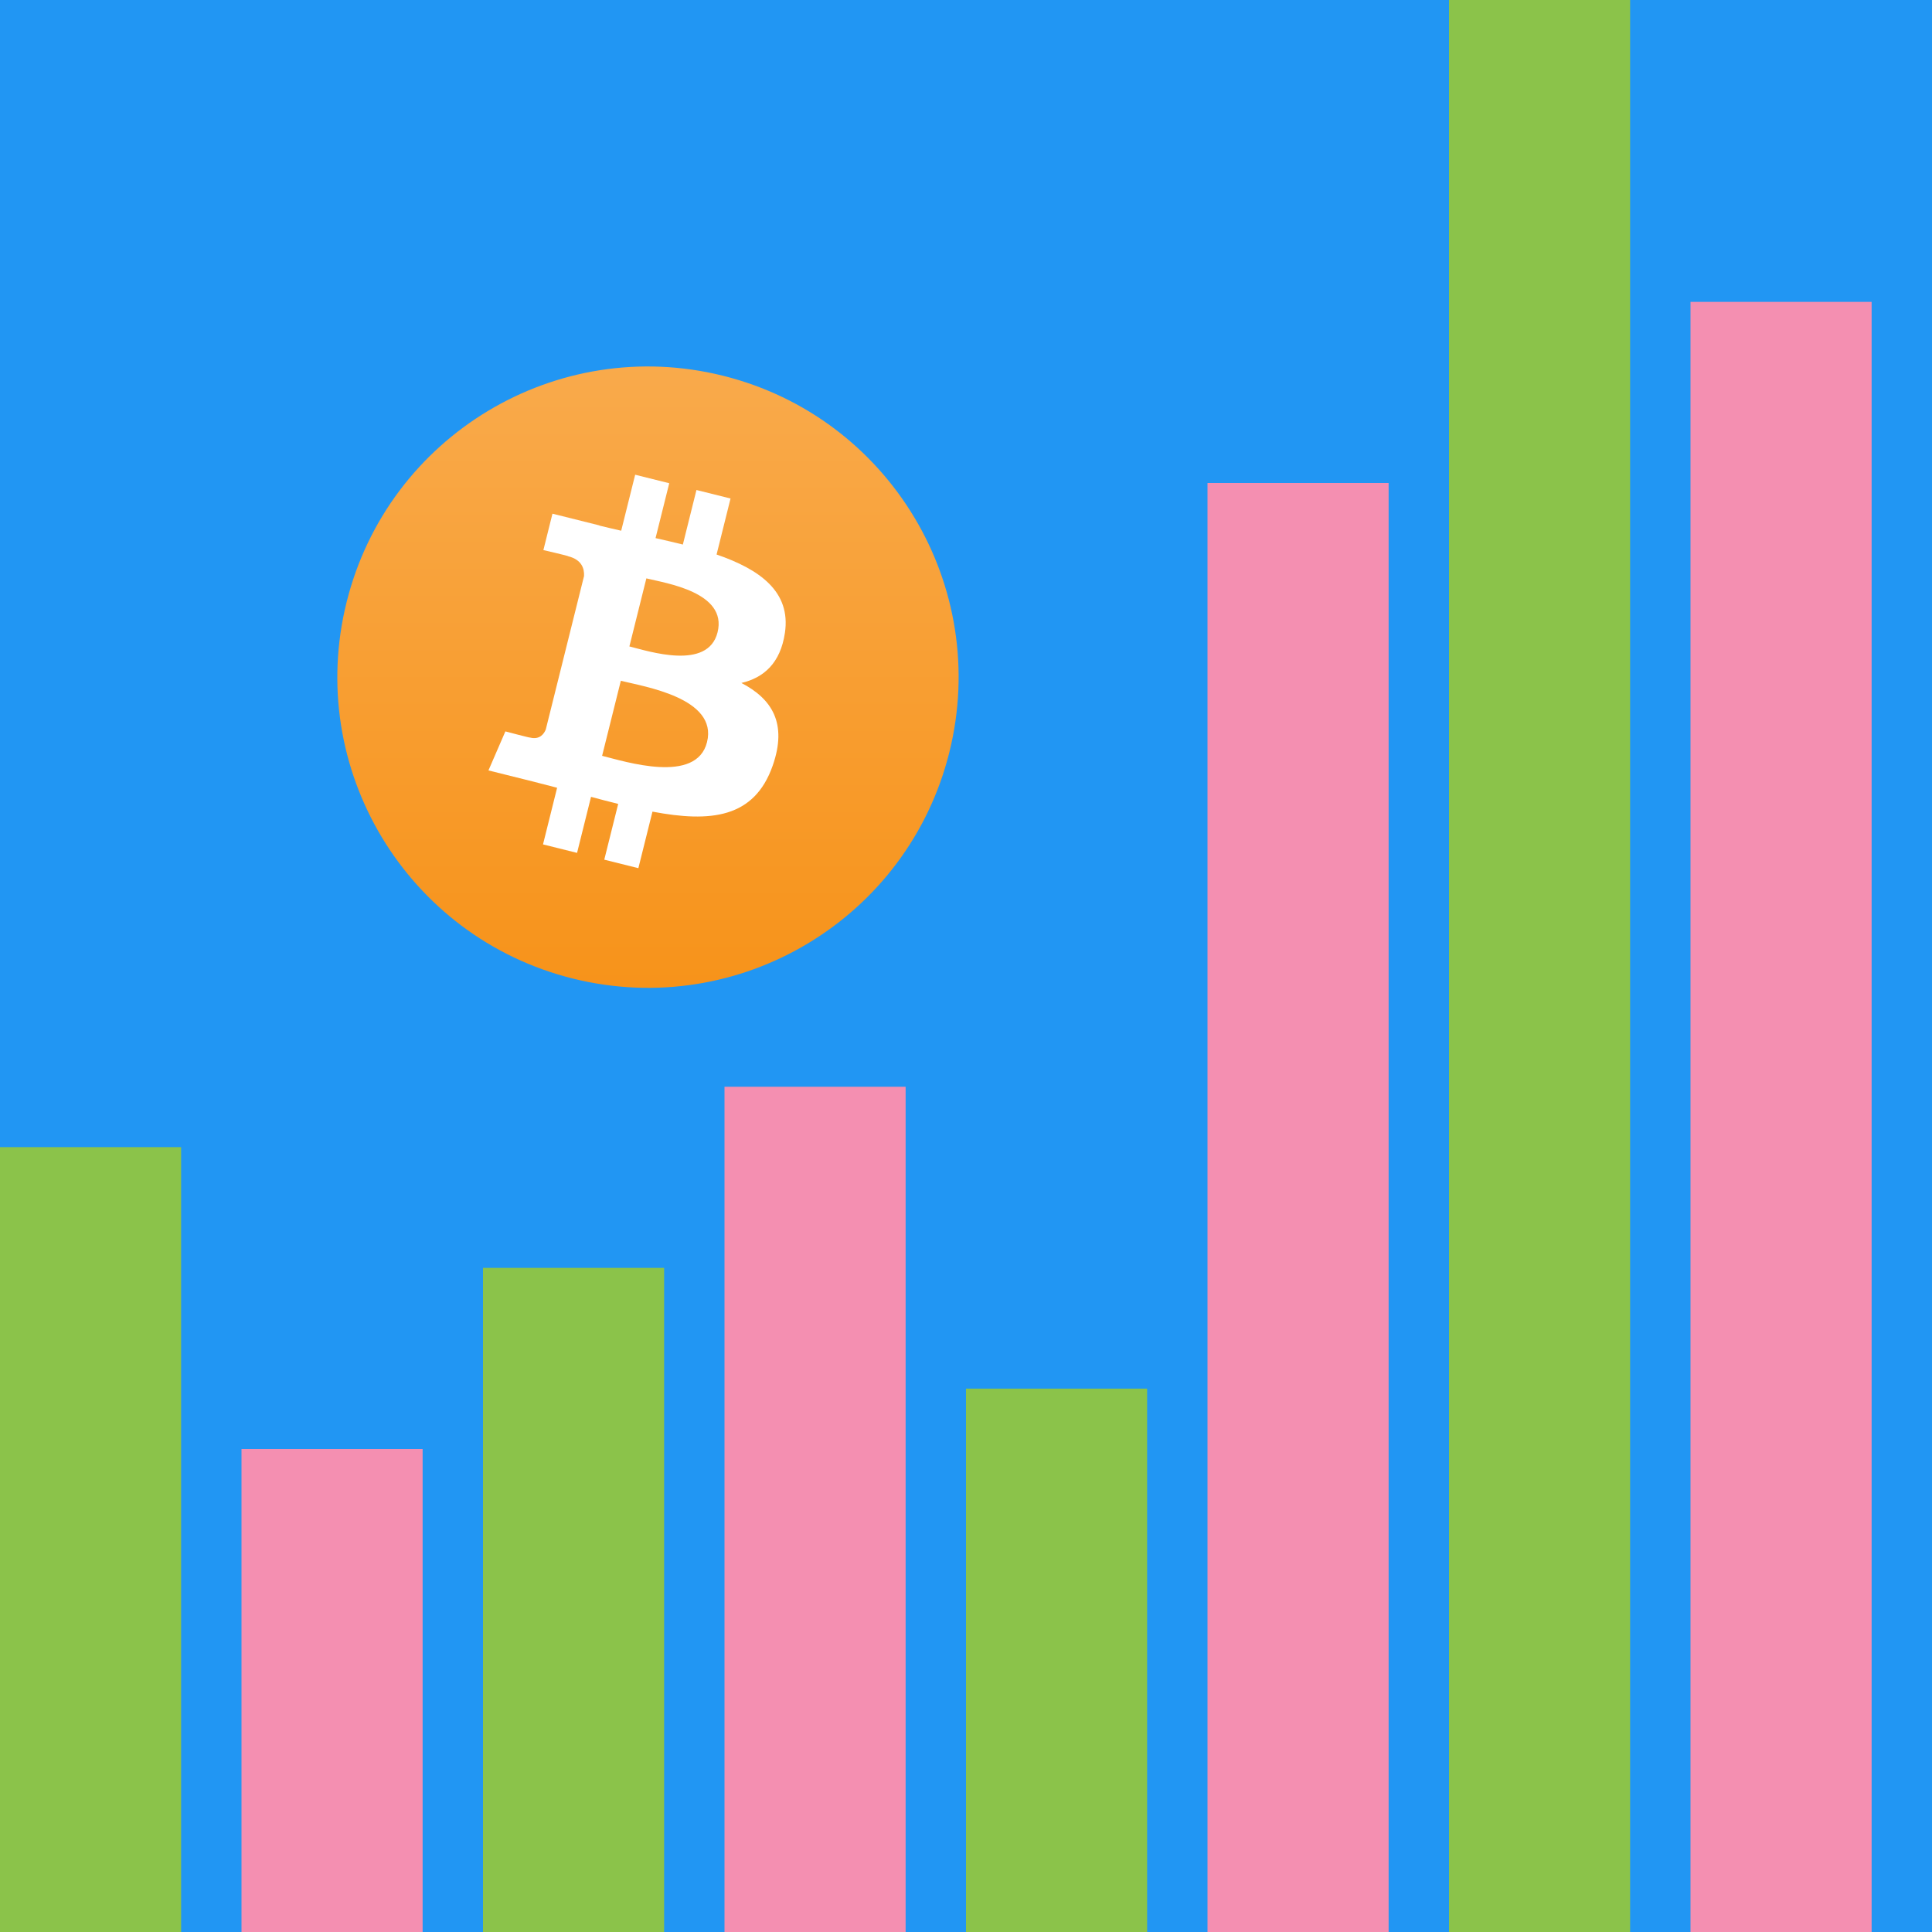 <?xml version="1.0" encoding="UTF-8" standalone="no"?>
<!--
  ~ Copyright 2017 mh@lambdasoup.com
  ~
  ~ Licensed under the Apache License, Version 2.0 (the "License");
  ~ you may not use this file except in compliance with the License.
  ~ You may obtain a copy of the License at
  ~
  ~     http://www.apache.org/licenses/LICENSE-2.0
  ~
  ~ Unless required by applicable law or agreed to in writing, software
  ~ distributed under the License is distributed on an "AS IS" BASIS,
  ~ WITHOUT WARRANTIES OR CONDITIONS OF ANY KIND, either express or implied.
  ~ See the License for the specific language governing permissions and
  ~ limitations under the License.
  -->

<!-- Created with Inkscape (http://www.inkscape.org/) -->

<svg
    xmlns:cc="http://creativecommons.org/ns#"
    xmlns:dc="http://purl.org/dc/elements/1.1/"
    xmlns:inkscape="http://www.inkscape.org/namespaces/inkscape"
    xmlns:rdf="http://www.w3.org/1999/02/22-rdf-syntax-ns#"
    xmlns:sodipodi="http://sodipodi.sourceforge.net/DTD/sodipodi-0.dtd"
    height="512"
    id="svg2"
    version="1.1"
    viewBox="0 0 512 512"
    width="512"
    xmlns="http://www.w3.org/2000/svg"
    inkscape:export-filename="/home/mh/dev/go/src/github.com/lambdasoup/blockvote/logo.svg.png"
    inkscape:export-xdpi="90"
    inkscape:export-ydpi="90"
    inkscape:version="0.91 r13725"
    sodipodi:docname="logo.svg">
  <defs
     id="defs4">
    <linearGradient
        gradientTransform="scale(1,1)"
        gradientUnits="userSpaceOnUse"
        id="coin-gradient"
        x1="0"
        x2="0"
        y1="-0.001"
        y2="63.996">
      <stop
          style="stop-color:#f9aa4b"
          id="stop12"
          offset="0%"/>
      <stop
          style="stop-color:#f7931a"
          id="stop14"
          offset="100%"/>
    </linearGradient>
    <filter
        style="color-interpolation-filters:sRGB;"
        id="filter3402"
        inkscape:label="Drop Shadow">
      <feFlood
          flood-color="rgb(0,0,0)"
          flood-opacity="0.357"
          id="feFlood3404"
          result="flood"/>
      <feComposite
          id="feComposite3406"
          in="flood"
          in2="SourceGraphic"
          operator="in"
          result="composite1"/>
      <feGaussianBlur
          id="feGaussianBlur3408"
          in="composite1"
          result="blur"
          stdDeviation="3"/>
      <feOffset
          dx="4.57967e-15"
          dy="3"
          id="feOffset3410"
          result="offset"/>
      <feComposite
          id="feComposite3412"
          in="SourceGraphic"
          in2="offset"
          operator="over"
          result="composite2"/>
    </filter>
    <filter
        style="color-interpolation-filters:sRGB;"
        id="filter3414"
        inkscape:label="Drop Shadow">
      <feFlood
          flood-color="rgb(0,0,0)"
          flood-opacity="0.357"
          id="feFlood3416"
          result="flood"/>
      <feComposite
          id="feComposite3418"
          in="flood"
          in2="SourceGraphic"
          operator="in"
          result="composite1"/>
      <feGaussianBlur
          id="feGaussianBlur3420"
          in="composite1"
          result="blur"
          stdDeviation="3"/>
      <feOffset
          dx="4.57967e-15"
          dy="3"
          id="feOffset3422"
          result="offset"/>
      <feComposite
          id="feComposite3424"
          in="SourceGraphic"
          in2="offset"
          operator="over"
          result="composite2"/>
    </filter>
    <filter
        style="color-interpolation-filters:sRGB;"
        id="filter3426"
        inkscape:label="Drop Shadow">
      <feFlood
          flood-color="rgb(0,0,0)"
          flood-opacity="0.357"
          id="feFlood3428"
          result="flood"/>
      <feComposite
          id="feComposite3430"
          in="flood"
          in2="SourceGraphic"
          operator="in"
          result="composite1"/>
      <feGaussianBlur
          id="feGaussianBlur3432"
          in="composite1"
          result="blur"
          stdDeviation="3"/>
      <feOffset
          dx="4.57967e-15"
          dy="3"
          id="feOffset3434"
          result="offset"/>
      <feComposite
          id="feComposite3436"
          in="SourceGraphic"
          in2="offset"
          operator="over"
          result="composite2"/>
    </filter>
  </defs>
  <sodipodi:namedview
      bordercolor="#666666"
      borderlayer="true"
      borderopacity="1.0"
      guidetolerance="10000"
      id="base"
      objecttolerance="10000"
      pagecolor="#ffffff"
      showborder="true"
      showgrid="true"
      showguides="true"
      units="px"
      inkscape:current-layer="layer1"
      inkscape:cx="259.52375"
      inkscape:cy="292.54417"
      inkscape:document-units="px"
      inkscape:guide-bbox="true"
      inkscape:object-nodes="true"
      inkscape:pageopacity="0.0"
      inkscape:pageshadow="2"
      inkscape:snap-bbox="false"
      inkscape:snap-global="true"
      inkscape:snap-grids="true"
      inkscape:snap-nodes="true"
      inkscape:snap-others="false"
      inkscape:snap-page="false"
      inkscape:snap-to-guides="true"
      inkscape:window-height="1416"
      inkscape:window-maximized="1"
      inkscape:window-width="2509"
      inkscape:window-x="51"
      inkscape:window-y="24"
      inkscape:zoom="1.4">
    <inkscape:grid
        dotted="false"
        empspacing="16"
        id="grid4064"
        type="xygrid"/>
    <sodipodi:guide
        id="guide3351"
        orientation="1,0"
        position="256,384"/>
    <sodipodi:guide
        id="guide3353"
        orientation="1,0"
        position="128,320"/>
    <sodipodi:guide
        id="guide3355"
        orientation="1,0"
        position="384,224"/>
  </sodipodi:namedview>
  <g
      id="layer1"
      transform="translate(0,-540.362)"
      inkscape:groupmode="layer"
      inkscape:label="Layer 1">
    <ellipse
        style="fill:none"
        cx="345.714"
        cy="415.398"
        id="path3336"
        rx="7.143"
        ry="2.679"/>
    <ellipse
        style="fill:none"
        cx="394.643"
        cy="438.612"
        id="path3338"
        rx="32.143"
        ry="45.893"/>
    <rect
        style="fill:#2196f3;stroke:none;fill-opacity:1"
        height="512"
        id="rect3373"
        width="512"
        x="-7.1054274e-14"
        y="540.362"/>
    <g
        style="filter:url(#filter3426)"
        id="g16"
        transform="matrix(2.573,0,0,2.573,89.392,629.762)">
      <path
         style="fill:url(#coin-gradient)"
         d="M 63.036,39.741 C 58.762,56.884 41.399,67.317 24.254,63.042 7.116,58.768 -3.317,41.404 0.959,24.262 5.231,7.117 22.594,-3.317 39.734,0.957 c 17.144,4.274 27.576,21.64 23.302,38.784 z"
         id="coin"
         inkscape:connector-curvature="0" />
      <path
          style="fill:#ffffff"
          d="m 46.101,27.441 c 0.637,-4.258 -2.605,-6.547 -7.038,-8.074 l 1.438,-5.768 -3.511,-0.875 -1.4,5.616 c -0.923,-0.23 -1.871,-0.447 -2.813,-0.662 l 1.41,-5.653 -3.509,-0.875 -1.439,5.766 c -0.764,-0.174 -1.514,-0.346 -2.242,-0.527 l 0.004,-0.018 -4.842,-1.209 -0.934,3.75 c 0,0 2.605,0.597 2.55,0.634 1.422,0.355 1.679,1.296 1.636,2.042 -3.94,15.801 0,0 -3.94,15.801 -0.174,0.432 -0.615,1.08 -1.609,0.834 0.035,0.051 -2.552,-0.637 -2.552,-0.637 l -1.743,4.019 4.569,1.139 c 0.85,0.213 1.683,0.436 2.503,0.646 l -1.453,5.834 3.507,0.875 1.439,-5.772 c 0.958,0.26 1.888,0.5 2.798,0.726 l -1.434,5.745 3.511,0.875 1.453,-5.823 c 5.987,1.133 10.489,0.676 12.384,-4.739 1.527,-4.36 -0.076,-6.875 -3.226,-8.515 2.294,-0.529 4.022,-2.038 4.483,-5.155 z m -8.022,11.249 c -1.085,4.36 -8.426,2.003 -10.806,1.412 l 1.928,-7.729 c 2.38,0.594 10.012,1.77 8.878,6.317 z m 1.086,-11.312 c -0.99,3.966 -7.1,1.951 -9.082,1.457 l 1.748,-7.01 c 1.982,0.494 8.365,1.416 7.334,5.553 z"
          id="symbol"
          inkscape:connector-curvature="0"
          sodipodi:nodetypes="ccccccccccccccccccccccccccccccccccccccc"/>
    </g>
    <rect
        style="fill:#8bc34a;fill-opacity:1;stroke:none"
        height="208"
        id="rect4173"
        width="48"
        x="0"
        y="844.362"/>
    <rect
        style="fill:#8bc34a;fill-opacity:1;stroke:none"
        height="176"
        id="rect4175"
        width="48"
        x="128"
        y="876.362"/>
    <rect
        style="fill:#8bc34a;fill-opacity:1;stroke:none"
        height="144"
        id="rect4177"
        width="48"
        x="256"
        y="908.362"/>
    <rect
        style="fill:#8bc34a;fill-opacity:1;stroke:none"
        height="512"
        id="rect4179"
        width="48"
        x="384"
        y="540.362"/>
    <rect
        style="fill:#f48fb1;fill-opacity:1;stroke:none"
        height="432"
        id="rect4181"
        width="48"
        x="448"
        y="620.362"/>
    <rect
        style="fill:#f48fb1;fill-opacity:1;stroke:none"
        height="224"
        id="rect4183"
        width="48"
        x="192"
        y="828.362"/>
    <rect
        style="fill:#f48fb1;fill-opacity:1;stroke:none"
        height="384"
        id="rect4185"
        width="48"
        x="320"
        y="668.362"/>
    <rect
        style="fill:#f48fb1;fill-opacity:1;stroke:none"
        height="128"
        id="rect4187"
        width="48"
        x="64"
        y="924.362"/>
  </g>
</svg>

